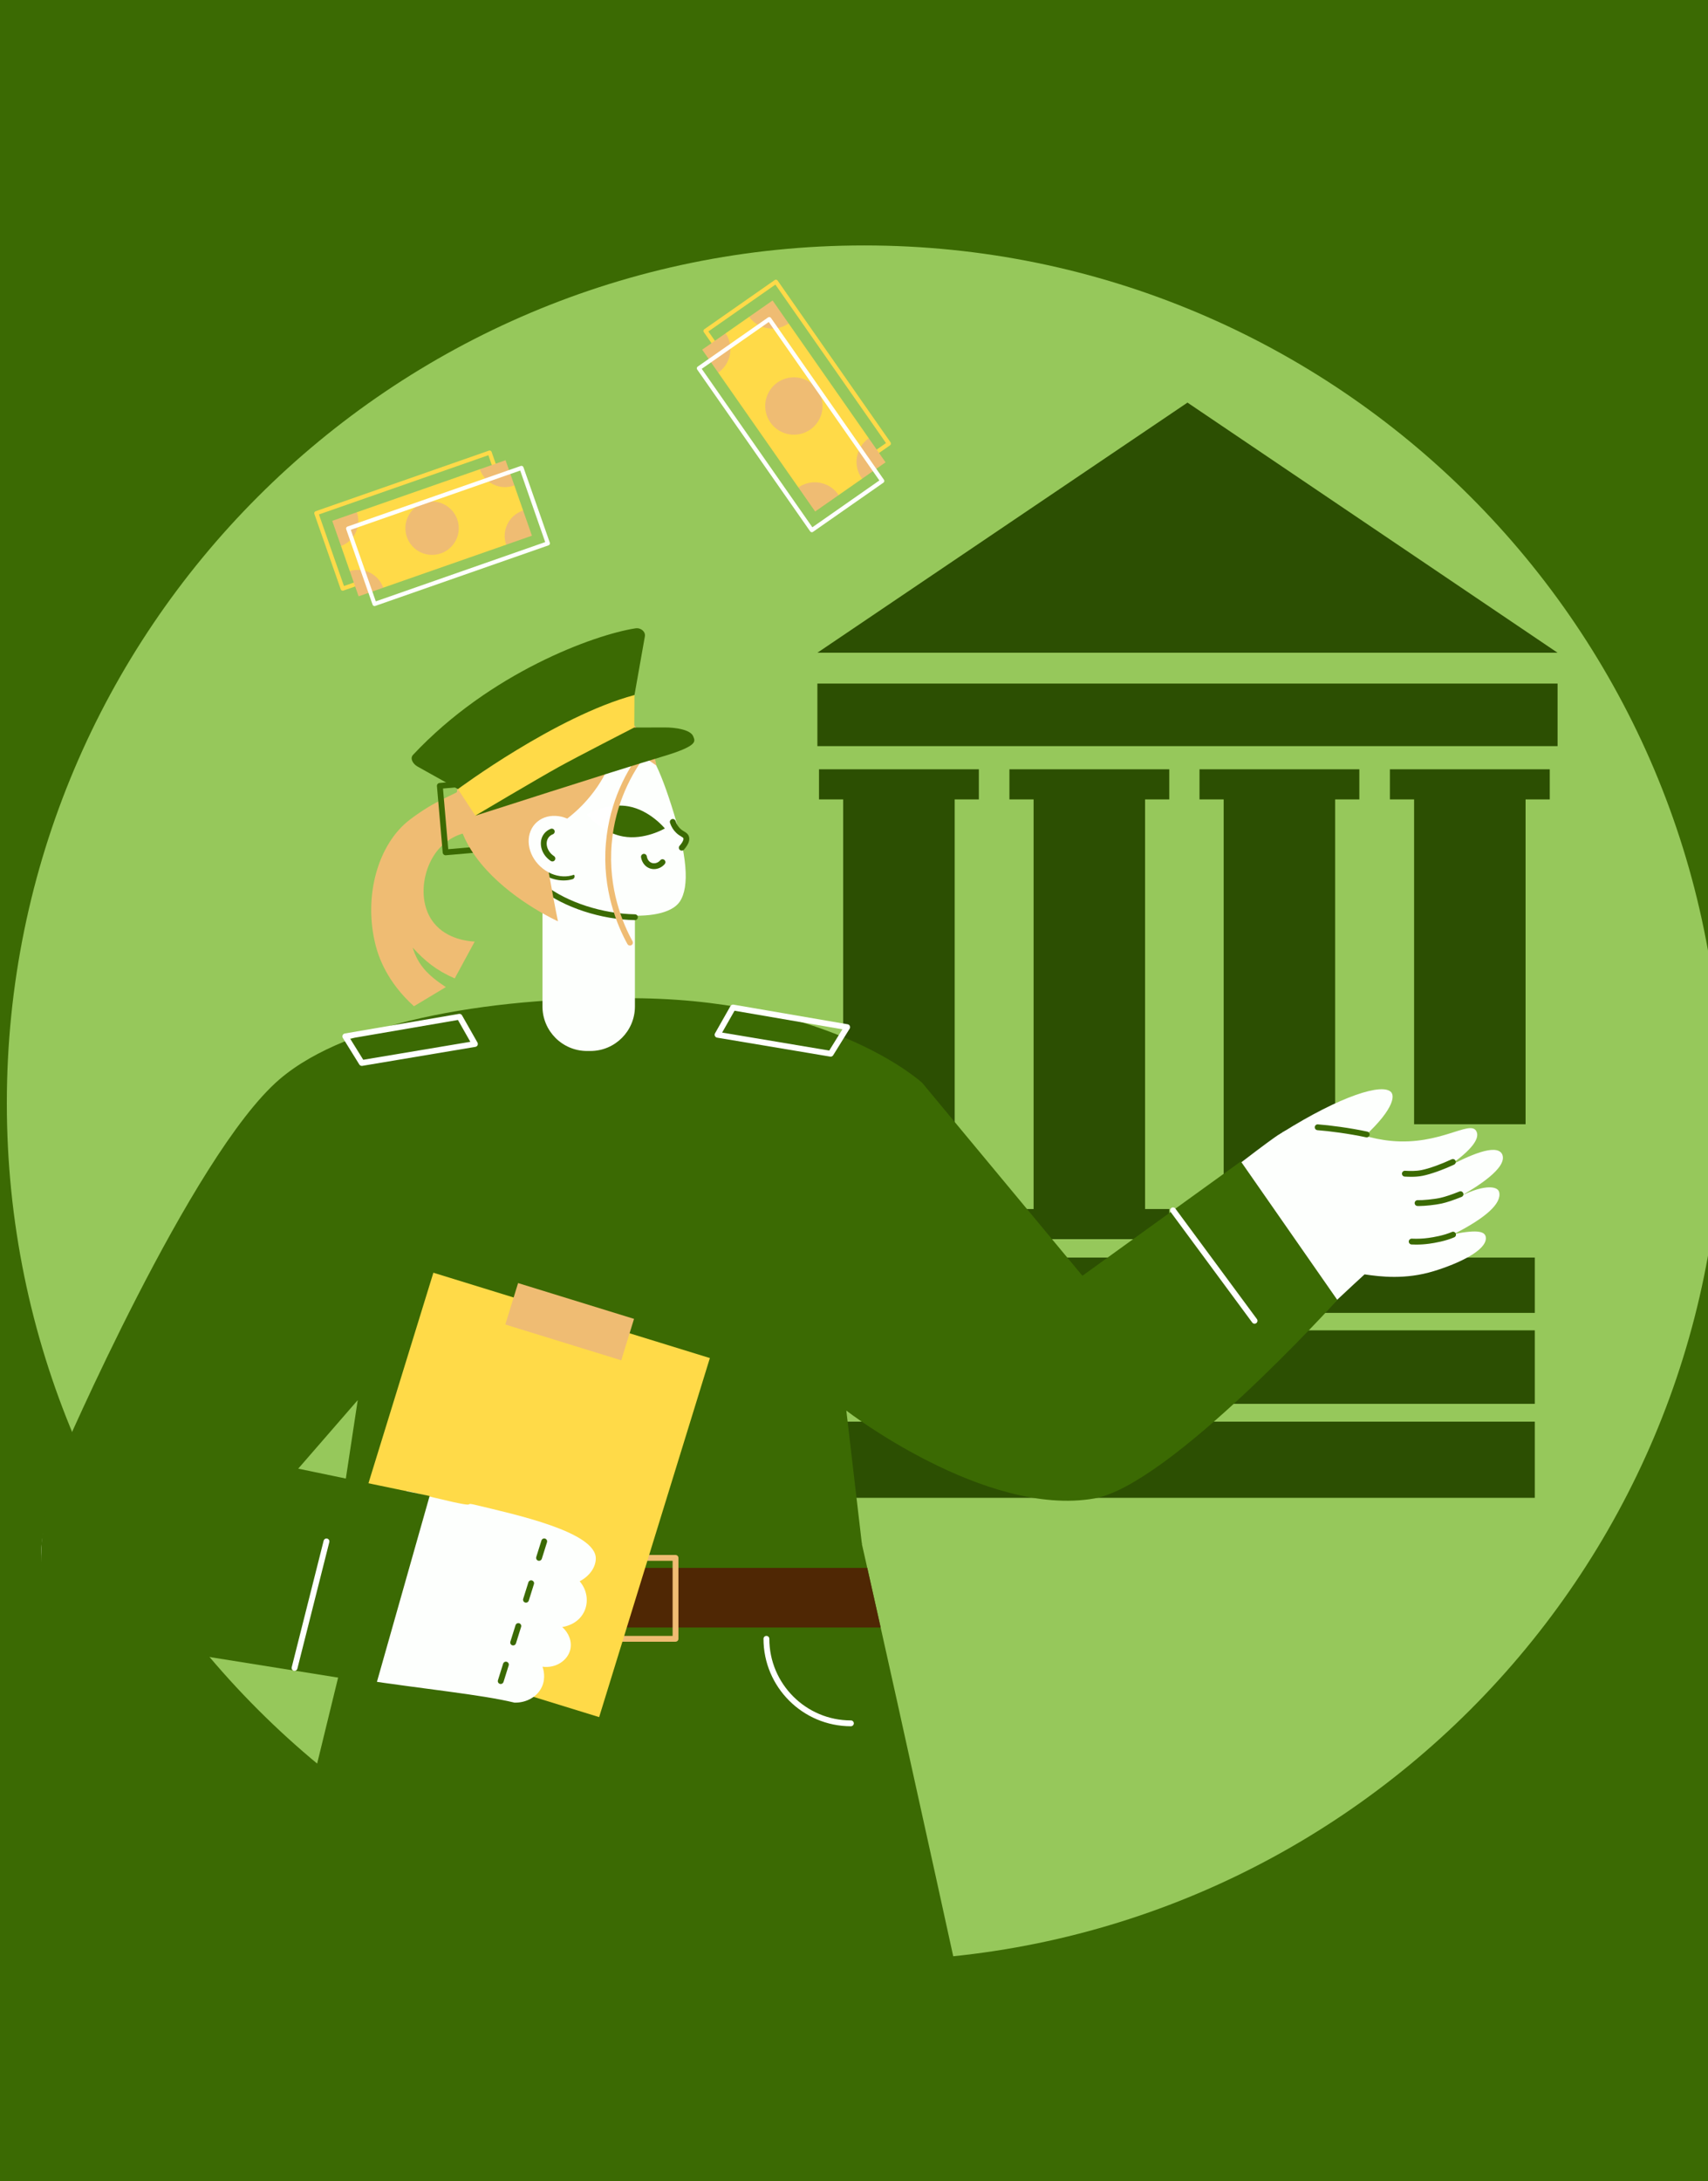 <svg width="94" height="120" viewBox="0 0 94 120" fill="none" xmlns="http://www.w3.org/2000/svg">
<rect x="0" y="0" width="94" height="120" fill="#808080" stroke="none"/>
<g clip-path="url(#clip0_173_4166)">
<rect width="94" height="120" fill="#3B6A03"/>
<g clip-path="url(#clip1_173_4166)">
<g clip-path="url(#clip2_173_4166)">
<path d="M47.56 107.87C73.619 107.87 94.744 86.745 94.744 60.686C94.744 34.627 73.619 13.502 47.56 13.502C21.501 13.502 0.376 34.627 0.376 60.686C0.376 86.745 21.501 107.87 47.56 107.87Z" fill="#96C85B"/>
<path d="M76.494 43.977H85.291V42.319H76.494V43.977Z" fill="#2C4F02"/>
<path d="M77.825 61.848H83.96V43.148H77.825V61.848Z" fill="#2C4F02"/>
<path d="M66.015 43.977H74.811V42.319H66.015V43.977Z" fill="#2C4F02"/>
<path d="M67.345 66.498H73.481V43.145H67.345V66.498Z" fill="#2C4F02"/>
<path d="M55.554 43.977H64.351V42.319H55.554V43.977Z" fill="#2C4F02"/>
<path d="M55.554 68.168H64.351V66.511H55.554V68.168Z" fill="#2C4F02"/>
<path d="M56.884 67.43H63.02V43.147H56.884V67.43Z" fill="#2C4F02"/>
<path d="M45.074 72.225H84.468V69.182H45.074V72.225Z" fill="#2C4F02"/>
<path d="M43.969 77.227H84.468V73.184H43.969V77.227Z" fill="#2C4F02"/>
<path d="M42.485 82.398H84.468V78.208H42.485V82.398Z" fill="#2C4F02"/>
<path d="M45.074 43.977H53.871V42.319H45.074V43.977Z" fill="#2C4F02"/>
<path d="M45.074 68.168H53.871V66.511H45.074V68.168Z" fill="#2C4F02"/>
<path d="M46.405 67.43H52.541V43.147H46.405V67.43Z" fill="#2C4F02"/>
<path d="M65.353 22.148L85.721 35.909H44.985L65.353 22.148Z" fill="#2C4F02"/>
<path d="M85.721 37.605H44.985V41.046H85.721V37.605Z" fill="#2C4F02"/>
<path d="M32.665 112.205C33.342 109.705 33.927 107.483 34.152 106.473C34.453 108.195 34.819 110.21 35.188 112.205H53.467C51.127 101.508 47.229 83.771 46.387 80.472C39.03 79.895 29.217 79.571 21.861 78.994C20.57 84.242 16.358 101.504 13.749 112.205H32.665Z" fill="#3B6A03"/>
<path d="M46.83 94.965C44.177 94.965 42.019 92.807 42.019 90.154C42.019 90.066 42.091 89.994 42.179 89.994C42.268 89.994 42.34 90.066 42.34 90.154C42.34 92.63 44.354 94.644 46.83 94.644C46.919 94.644 46.99 94.716 46.99 94.805C46.99 94.893 46.919 94.965 46.83 94.965Z" fill="white"/>
<path d="M48.467 89.532H19.282L20.083 86.254H47.731L48.467 89.532Z" fill="#4F2704"/>
<path d="M37.177 90.314H33.153C33.064 90.314 32.993 90.243 32.993 90.154V85.703C32.993 85.615 33.064 85.543 33.153 85.543H37.177C37.266 85.543 37.338 85.615 37.338 85.703V90.154C37.338 90.243 37.266 90.314 37.177 90.314ZM33.313 89.994H37.017V85.864H33.313V89.994Z" fill="#EFBC73"/>
<path d="M80.192 65.91C81.273 65.31 83.007 64.234 82.671 63.494C82.347 62.871 80.785 63.604 79.66 64.194C79.659 64.194 79.659 64.194 79.659 64.194C81.034 63.26 81.497 62.578 81.228 62.194C80.842 61.644 79.232 62.999 76.608 62.767C74.295 62.562 73.098 61.339 71.204 62.009C70.693 62.19 70.352 62.43 70.158 62.566C68.376 63.811 59.566 70.756 58.944 71.225C56.335 73.194 66.632 77.33 68.512 75.816C72.872 72.302 73.411 71.64 75.099 70.106C75.099 70.106 75.1 70.106 75.1 70.106C75.968 70.235 77.349 70.406 78.916 69.926C80.307 69.5 81.773 68.793 81.775 68.123C81.777 67.756 81.398 67.615 80.006 67.891V67.891C81.772 66.999 82.655 66.199 82.507 65.582C82.413 65.189 81.501 65.184 80.192 65.91Z" fill="#FDFFFD"/>
<path d="M74.442 63.074C76.46 61.423 76.837 60.4 76.565 60.088C76.108 59.565 73.809 60.27 70.557 62.311C71.62 62.621 73.379 62.764 74.442 63.074Z" fill="#FDFFFD"/>
<path d="M75.217 62.57C75.206 62.57 75.195 62.569 75.183 62.566C74.24 62.363 73.134 62.22 72.506 62.174C72.418 62.167 72.351 62.09 72.358 62.002C72.364 61.914 72.443 61.848 72.529 61.854C73.169 61.901 74.293 62.046 75.251 62.253C75.338 62.272 75.392 62.357 75.374 62.444C75.358 62.519 75.291 62.57 75.217 62.57Z" fill="#3B6A03"/>
<path d="M77.678 64.738C77.546 64.738 77.422 64.732 77.31 64.727C77.222 64.723 77.153 64.648 77.157 64.559C77.162 64.471 77.238 64.403 77.325 64.407C77.595 64.42 77.901 64.435 78.236 64.368C78.65 64.285 79.284 64.058 79.892 63.777C79.973 63.739 80.067 63.774 80.105 63.855C80.142 63.935 80.107 64.03 80.027 64.068C79.389 64.364 78.743 64.593 78.299 64.682C78.078 64.726 77.869 64.738 77.678 64.738Z" fill="#3B6A03"/>
<path d="M78.097 66.346C78.065 66.346 78.035 66.346 78.009 66.344C77.92 66.34 77.852 66.265 77.856 66.177C77.861 66.088 77.937 66.018 78.024 66.024C78.267 66.035 78.91 65.977 79.263 65.898C79.536 65.837 79.882 65.722 80.32 65.547C80.402 65.514 80.495 65.554 80.528 65.636C80.561 65.718 80.521 65.811 80.439 65.844C79.984 66.027 79.623 66.147 79.333 66.211C79.005 66.284 78.422 66.346 78.097 66.346Z" fill="#3B6A03"/>
<path d="M77.94 68.468C77.855 68.468 77.77 68.465 77.685 68.461C77.596 68.457 77.528 68.382 77.532 68.293C77.537 68.205 77.615 68.137 77.7 68.141C78.008 68.156 78.317 68.142 78.621 68.1C78.912 68.06 79.466 67.965 79.906 67.773C79.987 67.738 80.081 67.775 80.117 67.856C80.152 67.937 80.115 68.032 80.034 68.067C79.558 68.274 78.972 68.376 78.664 68.418C78.425 68.451 78.182 68.468 77.94 68.468Z" fill="#3B6A03"/>
<path d="M11.058 66.398C8.433 70.96 -1.657 85.644 3.903 89.279C8.327 92.171 17.364 78.213 20.264 73.852C17.155 71.688 14.167 68.563 11.058 66.398Z" fill="#FDFFFD"/>
<path d="M3.355 80.155C3.355 80.155 10.531 63.536 15.381 59.377C19.229 56.076 27.524 54.776 35.347 54.919C45.939 55.112 50.756 59.573 50.756 59.573L59.57 70.183L68.291 63.892L73.6 71.514C73.6 71.514 64.378 81.705 60.231 82.433C54.215 83.488 46.578 77.6 46.578 77.6L47.435 84.942L18.397 85.535L19.688 77.023L16.223 81.013L3.355 80.155Z" fill="#3B6A03"/>
<path d="M45.716 58.129C45.708 58.129 45.699 58.128 45.69 58.127L39.464 57.083C39.412 57.074 39.368 57.041 39.346 56.993C39.323 56.946 39.325 56.891 39.351 56.846L40.201 55.347C40.235 55.288 40.302 55.257 40.368 55.268L46.651 56.348C46.703 56.356 46.748 56.391 46.77 56.44C46.792 56.488 46.788 56.545 46.76 56.59L45.853 58.053C45.823 58.101 45.771 58.129 45.716 58.129ZM39.743 56.804L45.637 57.793L46.362 56.623L40.425 55.603L39.743 56.804Z" fill="white"/>
<path d="M19.912 58.637C19.857 58.637 19.805 58.608 19.775 58.561L18.868 57.098C18.84 57.053 18.837 56.996 18.858 56.948C18.88 56.899 18.925 56.864 18.977 56.855L25.26 55.776C25.326 55.764 25.393 55.796 25.427 55.855L26.277 57.353C26.303 57.399 26.305 57.454 26.282 57.501C26.26 57.548 26.216 57.582 26.164 57.59L19.938 58.635C19.929 58.636 19.921 58.637 19.912 58.637ZM19.266 57.131L19.991 58.3L25.885 57.312L25.203 56.111L19.266 57.131Z" fill="white"/>
<path d="M69.045 72.82C68.996 72.82 68.947 72.798 68.916 72.755L64.43 66.679C64.377 66.608 64.392 66.508 64.463 66.455C64.535 66.403 64.635 66.418 64.688 66.489L69.174 72.565C69.227 72.636 69.211 72.736 69.14 72.789C69.112 72.81 69.078 72.82 69.045 72.82Z" fill="white"/>
<path d="M23.851 70.015L17.757 89.768L32.974 94.462L39.068 74.71L23.851 70.015Z" fill="#FFDA48"/>
<path d="M28.513 70.585L27.81 72.865L34.191 74.834L34.894 72.554L28.513 70.585Z" fill="#EFBC73"/>
<path d="M22.404 82.018C27.27 83.249 25.107 82.531 26.23 82.803C28.33 83.313 32.836 84.275 32.79 85.757C32.775 86.25 32.424 86.716 31.902 86.991C32.317 87.468 32.41 88.138 32.141 88.681C31.787 89.394 30.999 89.499 30.941 89.506C31.308 89.83 31.488 90.307 31.387 90.742C31.249 91.341 30.595 91.788 29.857 91.69C29.902 91.821 30.049 92.294 29.828 92.786C29.584 93.331 28.987 93.68 28.317 93.666C26.451 93.215 23.369 92.926 19.777 92.38C11.46 91.117 19.187 83.525 22.404 82.018Z" fill="#FDFFFD"/>
<path d="M29.666 85.863C29.65 85.863 29.634 85.861 29.618 85.856C29.534 85.829 29.487 85.739 29.513 85.654L29.798 84.747C29.824 84.663 29.914 84.616 29.999 84.642C30.083 84.669 30.13 84.759 30.104 84.843L29.819 85.751C29.798 85.819 29.735 85.863 29.666 85.863Z" fill="#3B6A03"/>
<path d="M28.948 88.166C28.932 88.166 28.916 88.163 28.9 88.158C28.815 88.132 28.768 88.042 28.794 87.957L29.079 87.05C29.105 86.965 29.195 86.918 29.28 86.945C29.364 86.972 29.412 87.061 29.385 87.146L29.101 88.053C29.079 88.122 29.016 88.166 28.948 88.166Z" fill="#3B6A03"/>
<path d="M28.242 90.519C28.226 90.519 28.21 90.517 28.194 90.512C28.11 90.486 28.062 90.395 28.089 90.311L28.373 89.404C28.4 89.319 28.49 89.272 28.574 89.299C28.659 89.325 28.706 89.415 28.679 89.499L28.395 90.407C28.373 90.475 28.31 90.519 28.242 90.519Z" fill="#3B6A03"/>
<path d="M27.558 92.64C27.542 92.64 27.526 92.638 27.51 92.633C27.425 92.606 27.378 92.516 27.405 92.432L27.689 91.525C27.716 91.44 27.806 91.393 27.89 91.42C27.975 91.446 28.022 91.536 27.995 91.621L27.711 92.528C27.689 92.596 27.626 92.64 27.558 92.64Z" fill="#3B6A03"/>
<path d="M16.415 80.794L23.644 82.298L20.715 92.626L5.569 90.203C3.66 89.897 2.256 88.253 2.256 86.322L2.256 85.963C2.256 83.876 2.667 81.809 3.467 79.881L16.415 80.794Z" fill="#3B6A03"/>
<path d="M16.21 91.917C16.197 91.917 16.184 91.916 16.171 91.912C16.085 91.891 16.033 91.803 16.055 91.718L17.812 84.758C17.834 84.672 17.922 84.62 18.007 84.642C18.093 84.663 18.145 84.75 18.123 84.836L16.366 91.796C16.347 91.869 16.282 91.917 16.21 91.917Z" fill="white"/>
<path d="M22.571 45.08C24.082 43.941 24.72 43.896 26.138 43.042C26.922 42.569 27.881 40.991 28.82 42.059C29.469 42.796 29.332 44.304 28.358 45.002C26.805 46.114 25.636 45.259 24.297 46.547C23.287 47.519 22.901 49.549 23.875 50.77C24.602 51.683 25.799 51.782 26.125 51.799C25.758 52.475 25.391 53.15 25.025 53.826C23.992 53.368 23.404 52.879 22.709 52.129C23.012 53.078 23.507 53.622 24.537 54.302C23.951 54.654 23.366 55.005 22.781 55.356C21.3 54.016 20.836 52.646 20.67 51.993C19.98 49.269 20.821 46.4 22.571 45.08Z" fill="#EFBC73"/>
<path d="M24.523 47.05C24.441 47.05 24.371 46.987 24.364 46.903L24.047 43.246C24.043 43.203 24.056 43.161 24.083 43.129C24.111 43.096 24.15 43.076 24.192 43.072L25.76 42.936C25.849 42.928 25.926 42.994 25.933 43.082L26.25 46.74C26.254 46.782 26.241 46.824 26.214 46.857C26.186 46.889 26.147 46.91 26.105 46.913L24.537 47.049C24.532 47.05 24.528 47.05 24.523 47.05ZM24.38 43.378L24.669 46.716L25.917 46.608L25.628 43.27L24.38 43.378Z" fill="#3B6A03"/>
<path d="M30.256 40.172C30.461 40.066 32.434 39.085 34.219 39.989C35.548 40.662 36.19 41.95 36.939 44.273C37.822 47.01 37.968 48.769 37.411 49.601C36.531 50.915 32.158 50.507 29.864 48.726C28.208 47.441 27.457 45.233 27.835 43.157C28.213 41.086 30.126 40.239 30.256 40.172Z" fill="#FDFFFD"/>
<path d="M32.493 57.817H32.306C30.953 57.817 29.855 56.72 29.855 55.367V47.816C29.855 46.462 30.953 45.365 32.306 45.365H32.493C33.846 45.365 34.943 46.462 34.943 47.816V55.367C34.943 56.72 33.846 57.817 32.493 57.817Z" fill="#FDFFFD"/>
<path d="M34.943 50.619C34.942 50.619 34.941 50.619 34.94 50.619C33.082 50.586 31.059 49.927 29.788 48.94C29.718 48.885 29.705 48.785 29.759 48.715C29.814 48.645 29.914 48.632 29.984 48.686C31.205 49.634 33.152 50.267 34.945 50.299C35.034 50.3 35.104 50.373 35.103 50.462C35.101 50.55 35.03 50.619 34.943 50.619Z" fill="#3B6A03"/>
<path d="M32.29 44.801C32.29 44.801 32.844 45.485 33.707 45.843C33.888 45.919 34.154 44.31 33.946 44.321C33.029 44.365 32.29 44.801 32.29 44.801Z" fill="white"/>
<path d="M36.59 45.575C36.59 45.575 35.478 46.231 34.291 46.017C34.083 45.979 33.887 45.918 33.705 45.842C33.508 45.311 33.614 44.739 33.942 44.32C34.151 44.31 34.369 44.32 34.589 44.359C35.776 44.573 36.59 45.575 36.59 45.575Z" fill="#3B6A03"/>
<path d="M34.671 52.017C34.614 52.017 34.559 51.987 34.53 51.934C33.993 50.963 33.125 48.951 33.346 46.383C33.546 44.046 34.529 42.327 35.318 41.295C35.371 41.225 35.472 41.212 35.542 41.266C35.613 41.319 35.626 41.42 35.572 41.49C34.809 42.488 33.859 44.151 33.665 46.41C33.452 48.894 34.291 50.84 34.811 51.779C34.854 51.856 34.826 51.954 34.748 51.996C34.724 52.01 34.697 52.017 34.671 52.017Z" fill="#EFBC73"/>
<path d="M35.994 47.811C35.898 47.811 35.801 47.792 35.711 47.752C35.411 47.621 35.299 47.313 35.279 47.152C35.269 47.064 35.332 46.984 35.42 46.974C35.508 46.963 35.587 47.026 35.598 47.114C35.599 47.124 35.633 47.368 35.84 47.459C36.006 47.532 36.211 47.477 36.338 47.326C36.394 47.258 36.496 47.249 36.563 47.306C36.631 47.363 36.64 47.464 36.584 47.532C36.433 47.712 36.214 47.811 35.994 47.811Z" fill="#3B6A03"/>
<path d="M37.026 45.215C37.07 45.348 37.154 45.535 37.323 45.697C37.526 45.893 37.703 45.906 37.759 46.058C37.797 46.16 37.784 46.333 37.521 46.635L37.026 45.215Z" fill="#FDFFFD"/>
<path d="M37.521 46.796C37.484 46.796 37.446 46.783 37.416 46.757C37.349 46.699 37.342 46.597 37.4 46.53C37.636 46.258 37.62 46.143 37.609 46.114C37.598 46.084 37.566 46.063 37.486 46.015C37.409 45.969 37.314 45.912 37.212 45.813C37.06 45.668 36.947 45.484 36.874 45.266C36.846 45.181 36.892 45.091 36.976 45.063C37.06 45.035 37.151 45.081 37.179 45.165C37.234 45.333 37.32 45.473 37.434 45.582C37.51 45.656 37.582 45.699 37.651 45.74C37.753 45.801 37.858 45.865 37.91 46.002C37.985 46.206 37.897 46.447 37.642 46.741C37.61 46.777 37.566 46.796 37.521 46.796Z" fill="#3B6A03"/>
<path d="M31.018 48.436C30.683 48.436 30.337 48.346 30.021 48.172C29.944 48.129 29.916 48.032 29.958 47.954C30.001 47.877 30.099 47.849 30.176 47.891C30.576 48.111 31.027 48.173 31.415 48.06C31.5 48.036 31.589 48.085 31.614 48.17C31.638 48.255 31.59 48.344 31.504 48.368C31.349 48.413 31.185 48.436 31.018 48.436Z" fill="#3B6A03"/>
<path d="M26.668 40.34C29.775 36.555 35.633 38.752 36.123 42.115C36.123 42.115 34.028 40.666 34.019 40.627C33.874 41.279 33.57 42.253 32.888 43.262C31.833 44.821 30.466 45.587 29.787 45.91C30.053 47.016 30.405 49.257 30.708 50.683C30.708 50.683 21.546 46.578 26.668 40.34Z" fill="#EFBC73"/>
<path d="M32.107 47.778C32.681 47.159 32.553 46.106 31.821 45.426C31.088 44.746 30.028 44.697 29.454 45.316C28.879 45.936 29.007 46.989 29.74 47.669C30.472 48.349 31.532 48.398 32.107 47.778Z" fill="#FDFFFD"/>
<path d="M30.401 47.39C30.371 47.39 30.34 47.381 30.313 47.364C30.254 47.325 30.197 47.28 30.145 47.232C29.937 47.039 29.805 46.788 29.773 46.525C29.74 46.251 29.817 45.998 29.991 45.81C30.08 45.715 30.187 45.643 30.311 45.596C30.394 45.565 30.486 45.607 30.518 45.69C30.549 45.773 30.507 45.865 30.424 45.897C30.347 45.925 30.281 45.97 30.226 46.028C30.118 46.145 30.07 46.308 30.091 46.486C30.114 46.674 30.211 46.856 30.363 46.997C30.402 47.033 30.444 47.066 30.488 47.095C30.562 47.143 30.583 47.242 30.535 47.317C30.505 47.364 30.453 47.39 30.401 47.39Z" fill="#3B6A03"/>
<path d="M34.907 40.026L34.918 37.979C34.918 37.979 30.89 39.707 29.674 40.394C28.485 41.065 25.201 43.41 25.201 43.41L26.169 44.881L34.907 40.026Z" fill="#FFDA48"/>
<path d="M22.982 42.171L25.201 43.41C25.201 43.41 30.604 39.395 34.919 38.235L35.491 35.007C35.534 34.75 35.271 34.519 34.966 34.567C32.704 34.919 26.971 37.003 22.732 41.526C22.544 41.726 22.73 42.031 22.982 42.171Z" fill="#3B6A03"/>
<path d="M34.902 40.023C34.902 40.023 36.167 40.021 36.565 40.018C37.187 40.013 38.01 40.145 38.15 40.506C38.255 40.773 38.46 41.017 36.52 41.601C33.578 42.486 26.146 44.878 26.146 44.878C26.146 44.878 29.558 42.854 30.727 42.206C31.747 41.64 34.902 40.023 34.902 40.023Z" fill="#3B6A03"/>
<path d="M45.045 27.223C45.038 27.223 45.032 27.222 45.025 27.221C44.995 27.216 44.969 27.199 44.952 27.174L38.734 18.271C38.698 18.219 38.711 18.148 38.763 18.112L42.637 15.406C42.662 15.388 42.693 15.381 42.722 15.387C42.752 15.392 42.778 15.409 42.796 15.434L49.013 24.337C49.049 24.389 49.036 24.459 48.985 24.495L45.11 27.202C45.091 27.215 45.068 27.223 45.045 27.223ZM38.986 18.234L45.073 26.951L48.761 24.374L42.674 15.657L38.986 18.234Z" fill="#FFDA48"/>
<path d="M45.045 27.111L43.938 26.816L39.527 20.499L39.674 19.419L39.937 18.334L41.228 17.432L42.337 17.558L43.402 17.793L47.813 24.109L47.709 25.25L47.446 26.335L46.154 27.237L45.045 27.111Z" fill="#FFDA48"/>
<path d="M44.19 23.834C45.017 23.559 45.464 22.665 45.189 21.838C44.914 21.011 44.021 20.563 43.194 20.838C42.367 21.113 41.919 22.007 42.194 22.834C42.47 23.661 43.363 24.109 44.19 23.834Z" fill="#EFBC73"/>
<path d="M41.228 17.432C41.733 18.12 42.698 18.284 43.402 17.793L42.52 16.529L41.228 17.432Z" fill="#EFBC73"/>
<path d="M39.937 18.334L38.645 19.236L39.527 20.5C40.231 20.008 40.409 19.046 39.937 18.334Z" fill="#EFBC73"/>
<path d="M47.423 26.307C47.43 26.317 47.438 26.326 47.445 26.336L48.737 25.433L47.813 24.11C47.099 24.609 46.924 25.592 47.423 26.307Z" fill="#EFBC73"/>
<path d="M44.862 28.139L46.154 27.237C46.148 27.227 46.142 27.216 46.135 27.206C45.636 26.492 44.653 26.317 43.938 26.816L44.862 28.139Z" fill="#EFBC73"/>
<path d="M44.68 29.279C44.673 29.279 44.666 29.279 44.66 29.277C44.63 29.272 44.604 29.255 44.587 29.23L38.369 20.327C38.333 20.276 38.346 20.205 38.397 20.169L42.272 17.462C42.297 17.445 42.327 17.438 42.357 17.443C42.386 17.448 42.413 17.465 42.43 17.49L48.648 26.394C48.684 26.445 48.671 26.516 48.62 26.552L44.745 29.258C44.726 29.272 44.703 29.279 44.68 29.279ZM38.621 20.29L44.708 29.007L48.396 26.43L42.309 17.714L38.621 20.29Z" fill="white"/>
<path d="M18.86 32.496C18.813 32.496 18.769 32.467 18.753 32.42L17.301 28.269C17.291 28.24 17.293 28.209 17.306 28.182C17.319 28.155 17.343 28.134 17.371 28.124L26.91 24.79C26.97 24.769 27.034 24.8 27.055 24.859L28.507 29.011C28.517 29.039 28.515 29.071 28.502 29.098C28.489 29.125 28.465 29.146 28.437 29.156L18.898 32.49C18.885 32.494 18.873 32.496 18.86 32.496ZM17.553 28.301L18.93 32.238L28.254 28.979L26.878 25.042L17.553 28.301Z" fill="#FFDA48"/>
<path d="M28.399 29.048L27.857 29.966L21.09 32.331L20.158 31.929L19.252 31.421L18.769 30.037L19.16 29.075L19.638 28.18L26.405 25.814L27.401 26.194L28.308 26.703L28.791 28.086L28.399 29.048Z" fill="#FFDA48"/>
<path d="M23.85 30.524C24.66 30.485 25.285 29.797 25.246 28.987C25.207 28.177 24.518 27.552 23.708 27.591C22.898 27.63 22.273 28.319 22.312 29.129C22.351 29.939 23.04 30.564 23.85 30.524Z" fill="#EFBC73"/>
<path d="M18.769 30.037C19.512 29.757 19.901 28.934 19.638 28.18L18.285 28.653L18.769 30.037Z" fill="#EFBC73"/>
<path d="M19.252 31.421L19.736 32.805L21.09 32.332C20.826 31.578 20.009 31.177 19.252 31.421Z" fill="#EFBC73"/>
<path d="M28.276 26.715C28.287 26.711 28.297 26.706 28.308 26.702L27.823 25.318L26.405 25.814C26.673 26.579 27.511 26.983 28.276 26.715Z" fill="#EFBC73"/>
<path d="M29.275 29.47L28.791 28.086C28.78 28.089 28.77 28.092 28.759 28.096C27.993 28.363 27.59 29.2 27.857 29.966L29.275 29.47Z" fill="#EFBC73"/>
<path d="M20.612 33.34C20.565 33.34 20.521 33.311 20.505 33.264L19.053 29.113C19.043 29.084 19.045 29.053 19.058 29.026C19.071 28.998 19.095 28.978 19.123 28.968L28.662 25.633C28.721 25.613 28.786 25.644 28.807 25.703L30.259 29.855C30.268 29.883 30.267 29.914 30.254 29.942C30.241 29.969 30.217 29.99 30.189 30L20.65 33.334C20.637 33.338 20.625 33.34 20.612 33.34ZM19.305 29.145L20.682 33.082L30.006 29.822L28.63 25.886L19.305 29.145Z" fill="white"/>
</g>
</g>
</g>
<defs>
<clipPath id="clip0_173_4166">
<rect width="94" height="120" fill="white"/>
</clipPath>
<clipPath id="clip1_173_4166">
<rect y="12" width="94.744" height="97" rx="7.519" fill="white"/>
</clipPath>
<clipPath id="clip2_173_4166">
<rect y="12" width="94.744" height="97" rx="7.519" fill="white"/>
</clipPath>
</defs>
</svg>
